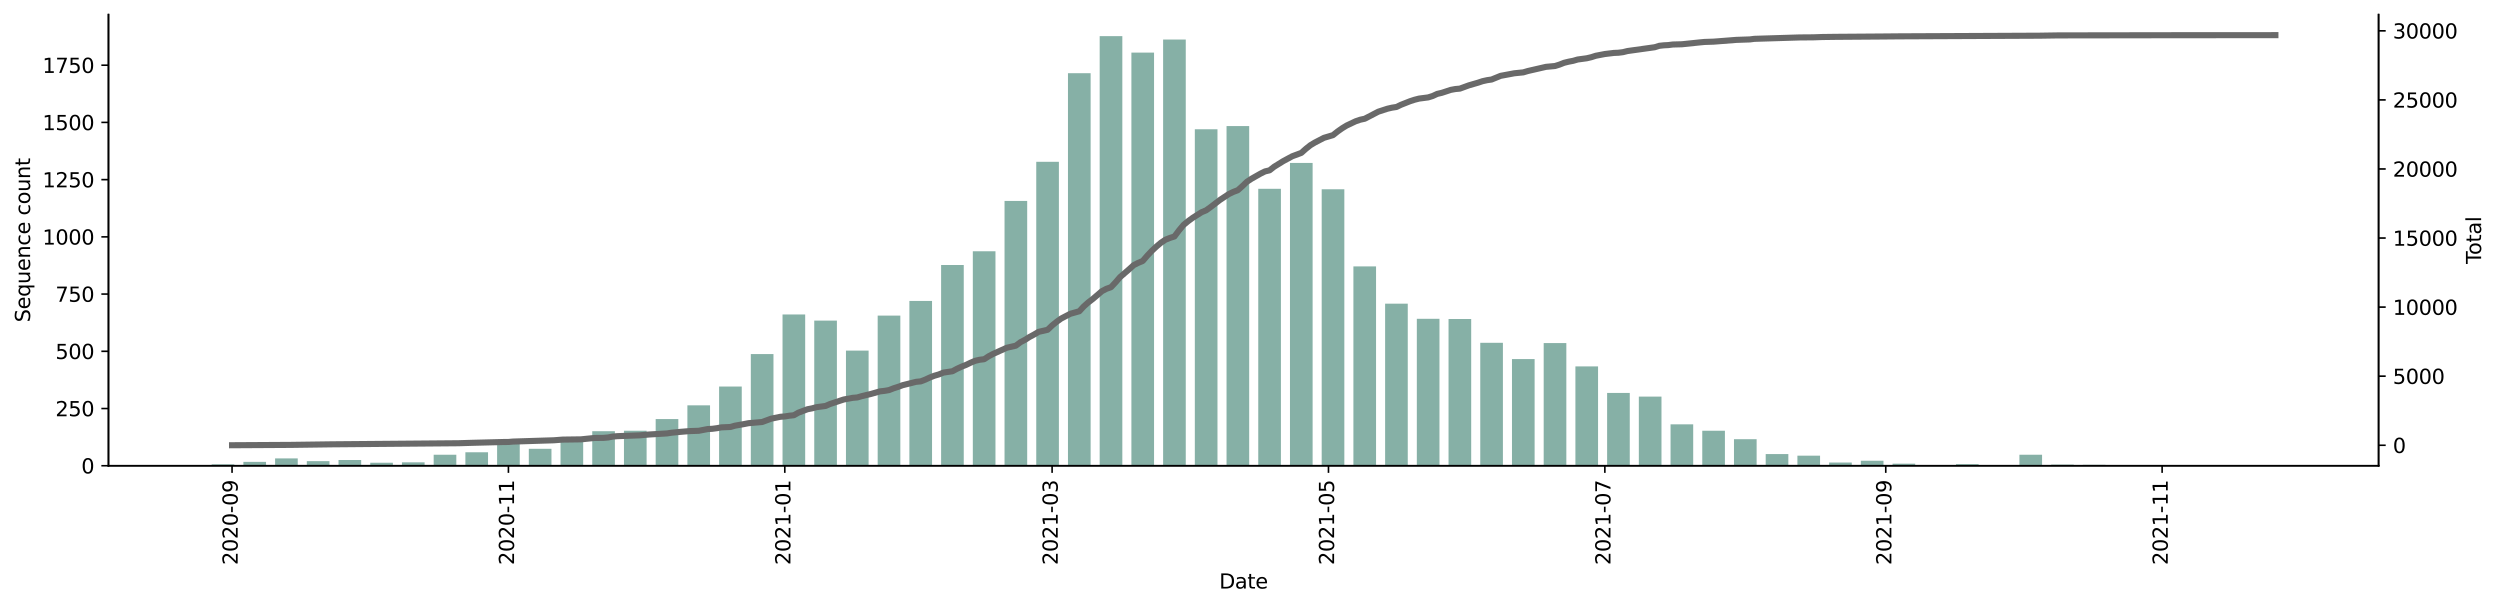 <?xml version="1.0" encoding="utf-8" standalone="no"?>
<!DOCTYPE svg PUBLIC "-//W3C//DTD SVG 1.1//EN"
  "http://www.w3.org/Graphics/SVG/1.1/DTD/svg11.dtd">
<svg xmlns:xlink="http://www.w3.org/1999/xlink" width="1229.019pt" height="298.621pt" viewBox="0 0 1229.019 298.621" xmlns="http://www.w3.org/2000/svg" version="1.1">
 <defs>
  <style type="text/css">*{stroke-linejoin: round; stroke-linecap: butt}</style>
 </defs>
 <g id="figure_1">
  <g id="patch_1">
   <path d="M 0 298.621 
L 1229.019 298.621 
L 1229.019 0 
L 0 0 
z
" style="fill: #ffffff"/>
  </g>
  <g id="axes_1">
   <g id="patch_2">
    <path d="M 53.328 228.96 
L 1169.328 228.96 
L 1169.328 7.2 
L 53.328 7.2 
z
" style="fill: #ffffff"/>
   </g>
   <g id="patch_3">
    <path d="M 104.055 228.96 
L 115.192 228.96 
L 115.192 228.285 
L 104.055 228.285 
z
" clip-path="url(#p2ff651ecfe)" style="fill: #86b0a6"/>
   </g>
   <g id="patch_4">
    <path d="M 119.647 228.96 
L 130.783 228.96 
L 130.783 227.047 
L 119.647 227.047 
z
" clip-path="url(#p2ff651ecfe)" style="fill: #86b0a6"/>
   </g>
   <g id="patch_5">
    <path d="M 135.238 228.96 
L 146.375 228.96 
L 146.375 225.359 
L 135.238 225.359 
z
" clip-path="url(#p2ff651ecfe)" style="fill: #86b0a6"/>
   </g>
   <g id="patch_6">
    <path d="M 150.829 228.96 
L 161.966 228.96 
L 161.966 226.71 
L 150.829 226.71 
z
" clip-path="url(#p2ff651ecfe)" style="fill: #86b0a6"/>
   </g>
   <g id="patch_7">
    <path d="M 166.42 228.96 
L 177.557 228.96 
L 177.557 226.147 
L 166.42 226.147 
z
" clip-path="url(#p2ff651ecfe)" style="fill: #86b0a6"/>
   </g>
   <g id="patch_8">
    <path d="M 182.012 228.96 
L 193.148 228.96 
L 193.148 227.497 
L 182.012 227.497 
z
" clip-path="url(#p2ff651ecfe)" style="fill: #86b0a6"/>
   </g>
   <g id="patch_9">
    <path d="M 197.603 228.96 
L 208.74 228.96 
L 208.74 227.272 
L 197.603 227.272 
z
" clip-path="url(#p2ff651ecfe)" style="fill: #86b0a6"/>
   </g>
   <g id="patch_10">
    <path d="M 213.194 228.96 
L 224.331 228.96 
L 224.331 223.559 
L 213.194 223.559 
z
" clip-path="url(#p2ff651ecfe)" style="fill: #86b0a6"/>
   </g>
   <g id="patch_11">
    <path d="M 228.785 228.96 
L 239.922 228.96 
L 239.922 222.321 
L 228.785 222.321 
z
" clip-path="url(#p2ff651ecfe)" style="fill: #86b0a6"/>
   </g>
   <g id="patch_12">
    <path d="M 244.377 228.96 
L 255.513 228.96 
L 255.513 217.708 
L 244.377 217.708 
z
" clip-path="url(#p2ff651ecfe)" style="fill: #86b0a6"/>
   </g>
   <g id="patch_13">
    <path d="M 259.968 228.96 
L 271.105 228.96 
L 271.105 220.634 
L 259.968 220.634 
z
" clip-path="url(#p2ff651ecfe)" style="fill: #86b0a6"/>
   </g>
   <g id="patch_14">
    <path d="M 275.559 228.96 
L 286.696 228.96 
L 286.696 215.12 
L 275.559 215.12 
z
" clip-path="url(#p2ff651ecfe)" style="fill: #86b0a6"/>
   </g>
   <g id="patch_15">
    <path d="M 291.15 228.96 
L 302.287 228.96 
L 302.287 211.969 
L 291.15 211.969 
z
" clip-path="url(#p2ff651ecfe)" style="fill: #86b0a6"/>
   </g>
   <g id="patch_16">
    <path d="M 306.742 228.96 
L 317.878 228.96 
L 317.878 211.744 
L 306.742 211.744 
z
" clip-path="url(#p2ff651ecfe)" style="fill: #86b0a6"/>
   </g>
   <g id="patch_17">
    <path d="M 322.333 228.96 
L 333.47 228.96 
L 333.47 206.006 
L 322.333 206.006 
z
" clip-path="url(#p2ff651ecfe)" style="fill: #86b0a6"/>
   </g>
   <g id="patch_18">
    <path d="M 337.924 228.96 
L 349.061 228.96 
L 349.061 199.255 
L 337.924 199.255 
z
" clip-path="url(#p2ff651ecfe)" style="fill: #86b0a6"/>
   </g>
   <g id="patch_19">
    <path d="M 353.516 228.96 
L 364.652 228.96 
L 364.652 190.028 
L 353.516 190.028 
z
" clip-path="url(#p2ff651ecfe)" style="fill: #86b0a6"/>
   </g>
   <g id="patch_20">
    <path d="M 369.107 228.96 
L 380.243 228.96 
L 380.243 174.05 
L 369.107 174.05 
z
" clip-path="url(#p2ff651ecfe)" style="fill: #86b0a6"/>
   </g>
   <g id="patch_21">
    <path d="M 384.698 228.96 
L 395.835 228.96 
L 395.835 154.584 
L 384.698 154.584 
z
" clip-path="url(#p2ff651ecfe)" style="fill: #86b0a6"/>
   </g>
   <g id="patch_22">
    <path d="M 400.289 228.96 
L 411.426 228.96 
L 411.426 157.622 
L 400.289 157.622 
z
" clip-path="url(#p2ff651ecfe)" style="fill: #86b0a6"/>
   </g>
   <g id="patch_23">
    <path d="M 415.881 228.96 
L 427.017 228.96 
L 427.017 172.362 
L 415.881 172.362 
z
" clip-path="url(#p2ff651ecfe)" style="fill: #86b0a6"/>
   </g>
   <g id="patch_24">
    <path d="M 431.472 228.96 
L 442.608 228.96 
L 442.608 155.147 
L 431.472 155.147 
z
" clip-path="url(#p2ff651ecfe)" style="fill: #86b0a6"/>
   </g>
   <g id="patch_25">
    <path d="M 447.063 228.96 
L 458.2 228.96 
L 458.2 147.946 
L 447.063 147.946 
z
" clip-path="url(#p2ff651ecfe)" style="fill: #86b0a6"/>
   </g>
   <g id="patch_26">
    <path d="M 462.654 228.96 
L 473.791 228.96 
L 473.791 130.28 
L 462.654 130.28 
z
" clip-path="url(#p2ff651ecfe)" style="fill: #86b0a6"/>
   </g>
   <g id="patch_27">
    <path d="M 478.246 228.96 
L 489.382 228.96 
L 489.382 123.529 
L 478.246 123.529 
z
" clip-path="url(#p2ff651ecfe)" style="fill: #86b0a6"/>
   </g>
   <g id="patch_28">
    <path d="M 493.837 228.96 
L 504.973 228.96 
L 504.973 98.774 
L 493.837 98.774 
z
" clip-path="url(#p2ff651ecfe)" style="fill: #86b0a6"/>
   </g>
   <g id="patch_29">
    <path d="M 509.428 228.96 
L 520.565 228.96 
L 520.565 79.533 
L 509.428 79.533 
z
" clip-path="url(#p2ff651ecfe)" style="fill: #86b0a6"/>
   </g>
   <g id="patch_30">
    <path d="M 525.019 228.96 
L 536.156 228.96 
L 536.156 35.988 
L 525.019 35.988 
z
" clip-path="url(#p2ff651ecfe)" style="fill: #86b0a6"/>
   </g>
   <g id="patch_31">
    <path d="M 540.611 228.96 
L 551.747 228.96 
L 551.747 17.76 
L 540.611 17.76 
z
" clip-path="url(#p2ff651ecfe)" style="fill: #86b0a6"/>
   </g>
   <g id="patch_32">
    <path d="M 556.202 228.96 
L 567.339 228.96 
L 567.339 25.861 
L 556.202 25.861 
z
" clip-path="url(#p2ff651ecfe)" style="fill: #86b0a6"/>
   </g>
   <g id="patch_33">
    <path d="M 571.793 228.96 
L 582.93 228.96 
L 582.93 19.448 
L 571.793 19.448 
z
" clip-path="url(#p2ff651ecfe)" style="fill: #86b0a6"/>
   </g>
   <g id="patch_34">
    <path d="M 587.384 228.96 
L 598.521 228.96 
L 598.521 63.556 
L 587.384 63.556 
z
" clip-path="url(#p2ff651ecfe)" style="fill: #86b0a6"/>
   </g>
   <g id="patch_35">
    <path d="M 602.976 228.96 
L 614.112 228.96 
L 614.112 61.98 
L 602.976 61.98 
z
" clip-path="url(#p2ff651ecfe)" style="fill: #86b0a6"/>
   </g>
   <g id="patch_36">
    <path d="M 618.567 228.96 
L 629.704 228.96 
L 629.704 92.811 
L 618.567 92.811 
z
" clip-path="url(#p2ff651ecfe)" style="fill: #86b0a6"/>
   </g>
   <g id="patch_37">
    <path d="M 634.158 228.96 
L 645.295 228.96 
L 645.295 80.096 
L 634.158 80.096 
z
" clip-path="url(#p2ff651ecfe)" style="fill: #86b0a6"/>
   </g>
   <g id="patch_38">
    <path d="M 649.749 228.96 
L 660.886 228.96 
L 660.886 93.036 
L 649.749 93.036 
z
" clip-path="url(#p2ff651ecfe)" style="fill: #86b0a6"/>
   </g>
   <g id="patch_39">
    <path d="M 665.341 228.96 
L 676.477 228.96 
L 676.477 130.955 
L 665.341 130.955 
z
" clip-path="url(#p2ff651ecfe)" style="fill: #86b0a6"/>
   </g>
   <g id="patch_40">
    <path d="M 680.932 228.96 
L 692.069 228.96 
L 692.069 149.296 
L 680.932 149.296 
z
" clip-path="url(#p2ff651ecfe)" style="fill: #86b0a6"/>
   </g>
   <g id="patch_41">
    <path d="M 696.523 228.96 
L 707.66 228.96 
L 707.66 156.722 
L 696.523 156.722 
z
" clip-path="url(#p2ff651ecfe)" style="fill: #86b0a6"/>
   </g>
   <g id="patch_42">
    <path d="M 712.114 228.96 
L 723.251 228.96 
L 723.251 156.835 
L 712.114 156.835 
z
" clip-path="url(#p2ff651ecfe)" style="fill: #86b0a6"/>
   </g>
   <g id="patch_43">
    <path d="M 727.706 228.96 
L 738.842 228.96 
L 738.842 168.537 
L 727.706 168.537 
z
" clip-path="url(#p2ff651ecfe)" style="fill: #86b0a6"/>
   </g>
   <g id="patch_44">
    <path d="M 743.297 228.96 
L 754.434 228.96 
L 754.434 176.526 
L 743.297 176.526 
z
" clip-path="url(#p2ff651ecfe)" style="fill: #86b0a6"/>
   </g>
   <g id="patch_45">
    <path d="M 758.888 228.96 
L 770.025 228.96 
L 770.025 168.649 
L 758.888 168.649 
z
" clip-path="url(#p2ff651ecfe)" style="fill: #86b0a6"/>
   </g>
   <g id="patch_46">
    <path d="M 774.48 228.96 
L 785.616 228.96 
L 785.616 180.126 
L 774.48 180.126 
z
" clip-path="url(#p2ff651ecfe)" style="fill: #86b0a6"/>
   </g>
   <g id="patch_47">
    <path d="M 790.071 228.96 
L 801.207 228.96 
L 801.207 193.179 
L 790.071 193.179 
z
" clip-path="url(#p2ff651ecfe)" style="fill: #86b0a6"/>
   </g>
   <g id="patch_48">
    <path d="M 805.662 228.96 
L 816.799 228.96 
L 816.799 194.979 
L 805.662 194.979 
z
" clip-path="url(#p2ff651ecfe)" style="fill: #86b0a6"/>
   </g>
   <g id="patch_49">
    <path d="M 821.253 228.96 
L 832.39 228.96 
L 832.39 208.594 
L 821.253 208.594 
z
" clip-path="url(#p2ff651ecfe)" style="fill: #86b0a6"/>
   </g>
   <g id="patch_50">
    <path d="M 836.845 228.96 
L 847.981 228.96 
L 847.981 211.744 
L 836.845 211.744 
z
" clip-path="url(#p2ff651ecfe)" style="fill: #86b0a6"/>
   </g>
   <g id="patch_51">
    <path d="M 852.436 228.96 
L 863.572 228.96 
L 863.572 215.908 
L 852.436 215.908 
z
" clip-path="url(#p2ff651ecfe)" style="fill: #86b0a6"/>
   </g>
   <g id="patch_52">
    <path d="M 868.027 228.96 
L 879.164 228.96 
L 879.164 223.221 
L 868.027 223.221 
z
" clip-path="url(#p2ff651ecfe)" style="fill: #86b0a6"/>
   </g>
   <g id="patch_53">
    <path d="M 883.618 228.96 
L 894.755 228.96 
L 894.755 224.009 
L 883.618 224.009 
z
" clip-path="url(#p2ff651ecfe)" style="fill: #86b0a6"/>
   </g>
   <g id="patch_54">
    <path d="M 899.21 228.96 
L 910.346 228.96 
L 910.346 227.385 
L 899.21 227.385 
z
" clip-path="url(#p2ff651ecfe)" style="fill: #86b0a6"/>
   </g>
   <g id="patch_55">
    <path d="M 914.801 228.96 
L 925.937 228.96 
L 925.937 226.485 
L 914.801 226.485 
z
" clip-path="url(#p2ff651ecfe)" style="fill: #86b0a6"/>
   </g>
   <g id="patch_56">
    <path d="M 930.392 228.96 
L 941.529 228.96 
L 941.529 227.947 
L 930.392 227.947 
z
" clip-path="url(#p2ff651ecfe)" style="fill: #86b0a6"/>
   </g>
   <g id="patch_57">
    <path d="M 945.983 228.96 
L 957.12 228.96 
L 957.12 228.735 
L 945.983 228.735 
z
" clip-path="url(#p2ff651ecfe)" style="fill: #86b0a6"/>
   </g>
   <g id="patch_58">
    <path d="M 961.575 228.96 
L 972.711 228.96 
L 972.711 228.172 
L 961.575 228.172 
z
" clip-path="url(#p2ff651ecfe)" style="fill: #86b0a6"/>
   </g>
   <g id="patch_59">
    <path d="M 977.166 228.96 
L 988.302 228.96 
L 988.302 228.735 
L 977.166 228.735 
z
" clip-path="url(#p2ff651ecfe)" style="fill: #86b0a6"/>
   </g>
   <g id="patch_60">
    <path d="M 992.757 228.96 
L 1003.894 228.96 
L 1003.894 223.559 
L 992.757 223.559 
z
" clip-path="url(#p2ff651ecfe)" style="fill: #86b0a6"/>
   </g>
   <g id="patch_61">
    <path d="M 1008.348 228.96 
L 1019.485 228.96 
L 1019.485 228.397 
L 1008.348 228.397 
z
" clip-path="url(#p2ff651ecfe)" style="fill: #86b0a6"/>
   </g>
   <g id="patch_62">
    <path d="M 1023.94 228.96 
L 1035.076 228.96 
L 1035.076 228.51 
L 1023.94 228.51 
z
" clip-path="url(#p2ff651ecfe)" style="fill: #86b0a6"/>
   </g>
   <g id="patch_63">
    <path d="M 1039.531 228.96 
L 1050.668 228.96 
L 1050.668 228.622 
L 1039.531 228.622 
z
" clip-path="url(#p2ff651ecfe)" style="fill: #86b0a6"/>
   </g>
   <g id="patch_64">
    <path d="M 1055.122 228.96 
L 1066.259 228.96 
L 1066.259 228.735 
L 1055.122 228.735 
z
" clip-path="url(#p2ff651ecfe)" style="fill: #86b0a6"/>
   </g>
   <g id="patch_65">
    <path d="M 1070.713 228.96 
L 1081.85 228.96 
L 1081.85 228.735 
L 1070.713 228.735 
z
" clip-path="url(#p2ff651ecfe)" style="fill: #86b0a6"/>
   </g>
   <g id="patch_66">
    <path d="M 1086.305 228.96 
L 1097.441 228.96 
L 1097.441 228.847 
L 1086.305 228.847 
z
" clip-path="url(#p2ff651ecfe)" style="fill: #86b0a6"/>
   </g>
   <g id="patch_67">
    <path d="M 1101.896 228.96 
L 1113.033 228.96 
L 1113.033 228.847 
L 1101.896 228.847 
z
" clip-path="url(#p2ff651ecfe)" style="fill: #86b0a6"/>
   </g>
   <g id="matplotlib.axis_1">
    <g id="xtick_1">
     <g id="line2d_1">
      <defs>
       <path id="mca7adbbc4e" d="M 0 0 
L 0 3.5 
" style="stroke: #000000; stroke-width: 0.8"/>
      </defs>
      <g>
       <use xlink:href="#mca7adbbc4e" x="114.078" y="228.96" style="stroke: #000000; stroke-width: 0.8"/>
      </g>
     </g>
     <g id="text_1">
      <!-- 2020-09 -->
      <g transform="translate(116.838 277.743)rotate(-90)scale(0.1 -0.1)">
       <defs>
        <path id="DejaVuSans-32" d="M 1228 531 
L 3431 531 
L 3431 0 
L 469 0 
L 469 531 
Q 828 903 1448 1529 
Q 2069 2156 2228 2338 
Q 2531 2678 2651 2914 
Q 2772 3150 2772 3378 
Q 2772 3750 2511 3984 
Q 2250 4219 1831 4219 
Q 1534 4219 1204 4116 
Q 875 4013 500 3803 
L 500 4441 
Q 881 4594 1212 4672 
Q 1544 4750 1819 4750 
Q 2544 4750 2975 4387 
Q 3406 4025 3406 3419 
Q 3406 3131 3298 2873 
Q 3191 2616 2906 2266 
Q 2828 2175 2409 1742 
Q 1991 1309 1228 531 
z
" transform="scale(0.016)"/>
        <path id="DejaVuSans-30" d="M 2034 4250 
Q 1547 4250 1301 3770 
Q 1056 3291 1056 2328 
Q 1056 1369 1301 889 
Q 1547 409 2034 409 
Q 2525 409 2770 889 
Q 3016 1369 3016 2328 
Q 3016 3291 2770 3770 
Q 2525 4250 2034 4250 
z
M 2034 4750 
Q 2819 4750 3233 4129 
Q 3647 3509 3647 2328 
Q 3647 1150 3233 529 
Q 2819 -91 2034 -91 
Q 1250 -91 836 529 
Q 422 1150 422 2328 
Q 422 3509 836 4129 
Q 1250 4750 2034 4750 
z
" transform="scale(0.016)"/>
        <path id="DejaVuSans-2d" d="M 313 2009 
L 1997 2009 
L 1997 1497 
L 313 1497 
L 313 2009 
z
" transform="scale(0.016)"/>
        <path id="DejaVuSans-39" d="M 703 97 
L 703 672 
Q 941 559 1184 500 
Q 1428 441 1663 441 
Q 2288 441 2617 861 
Q 2947 1281 2994 2138 
Q 2813 1869 2534 1725 
Q 2256 1581 1919 1581 
Q 1219 1581 811 2004 
Q 403 2428 403 3163 
Q 403 3881 828 4315 
Q 1253 4750 1959 4750 
Q 2769 4750 3195 4129 
Q 3622 3509 3622 2328 
Q 3622 1225 3098 567 
Q 2575 -91 1691 -91 
Q 1453 -91 1209 -44 
Q 966 3 703 97 
z
M 1959 2075 
Q 2384 2075 2632 2365 
Q 2881 2656 2881 3163 
Q 2881 3666 2632 3958 
Q 2384 4250 1959 4250 
Q 1534 4250 1286 3958 
Q 1038 3666 1038 3163 
Q 1038 2656 1286 2365 
Q 1534 2075 1959 2075 
z
" transform="scale(0.016)"/>
       </defs>
       <use xlink:href="#DejaVuSans-32"/>
       <use xlink:href="#DejaVuSans-30" x="63.623"/>
       <use xlink:href="#DejaVuSans-32" x="127.246"/>
       <use xlink:href="#DejaVuSans-30" x="190.869"/>
       <use xlink:href="#DejaVuSans-2d" x="254.492"/>
       <use xlink:href="#DejaVuSans-30" x="290.576"/>
       <use xlink:href="#DejaVuSans-39" x="354.199"/>
      </g>
     </g>
    </g>
    <g id="xtick_2">
     <g id="line2d_2">
      <g>
       <use xlink:href="#mca7adbbc4e" x="249.945" y="228.96" style="stroke: #000000; stroke-width: 0.8"/>
      </g>
     </g>
     <g id="text_2">
      <!-- 2020-11 -->
      <g transform="translate(252.704 277.743)rotate(-90)scale(0.1 -0.1)">
       <defs>
        <path id="DejaVuSans-31" d="M 794 531 
L 1825 531 
L 1825 4091 
L 703 3866 
L 703 4441 
L 1819 4666 
L 2450 4666 
L 2450 531 
L 3481 531 
L 3481 0 
L 794 0 
L 794 531 
z
" transform="scale(0.016)"/>
       </defs>
       <use xlink:href="#DejaVuSans-32"/>
       <use xlink:href="#DejaVuSans-30" x="63.623"/>
       <use xlink:href="#DejaVuSans-32" x="127.246"/>
       <use xlink:href="#DejaVuSans-30" x="190.869"/>
       <use xlink:href="#DejaVuSans-2d" x="254.492"/>
       <use xlink:href="#DejaVuSans-31" x="290.576"/>
       <use xlink:href="#DejaVuSans-31" x="354.199"/>
      </g>
     </g>
    </g>
    <g id="xtick_3">
     <g id="line2d_3">
      <g>
       <use xlink:href="#mca7adbbc4e" x="385.812" y="228.96" style="stroke: #000000; stroke-width: 0.8"/>
      </g>
     </g>
     <g id="text_3">
      <!-- 2021-01 -->
      <g transform="translate(388.571 277.743)rotate(-90)scale(0.1 -0.1)">
       <use xlink:href="#DejaVuSans-32"/>
       <use xlink:href="#DejaVuSans-30" x="63.623"/>
       <use xlink:href="#DejaVuSans-32" x="127.246"/>
       <use xlink:href="#DejaVuSans-31" x="190.869"/>
       <use xlink:href="#DejaVuSans-2d" x="254.492"/>
       <use xlink:href="#DejaVuSans-30" x="290.576"/>
       <use xlink:href="#DejaVuSans-31" x="354.199"/>
      </g>
     </g>
    </g>
    <g id="xtick_4">
     <g id="line2d_4">
      <g>
       <use xlink:href="#mca7adbbc4e" x="517.224" y="228.96" style="stroke: #000000; stroke-width: 0.8"/>
      </g>
     </g>
     <g id="text_4">
      <!-- 2021-03 -->
      <g transform="translate(519.983 277.743)rotate(-90)scale(0.1 -0.1)">
       <defs>
        <path id="DejaVuSans-33" d="M 2597 2516 
Q 3050 2419 3304 2112 
Q 3559 1806 3559 1356 
Q 3559 666 3084 287 
Q 2609 -91 1734 -91 
Q 1441 -91 1130 -33 
Q 819 25 488 141 
L 488 750 
Q 750 597 1062 519 
Q 1375 441 1716 441 
Q 2309 441 2620 675 
Q 2931 909 2931 1356 
Q 2931 1769 2642 2001 
Q 2353 2234 1838 2234 
L 1294 2234 
L 1294 2753 
L 1863 2753 
Q 2328 2753 2575 2939 
Q 2822 3125 2822 3475 
Q 2822 3834 2567 4026 
Q 2313 4219 1838 4219 
Q 1578 4219 1281 4162 
Q 984 4106 628 3988 
L 628 4550 
Q 988 4650 1302 4700 
Q 1616 4750 1894 4750 
Q 2613 4750 3031 4423 
Q 3450 4097 3450 3541 
Q 3450 3153 3228 2886 
Q 3006 2619 2597 2516 
z
" transform="scale(0.016)"/>
       </defs>
       <use xlink:href="#DejaVuSans-32"/>
       <use xlink:href="#DejaVuSans-30" x="63.623"/>
       <use xlink:href="#DejaVuSans-32" x="127.246"/>
       <use xlink:href="#DejaVuSans-31" x="190.869"/>
       <use xlink:href="#DejaVuSans-2d" x="254.492"/>
       <use xlink:href="#DejaVuSans-30" x="290.576"/>
       <use xlink:href="#DejaVuSans-33" x="354.199"/>
      </g>
     </g>
    </g>
    <g id="xtick_5">
     <g id="line2d_5">
      <g>
       <use xlink:href="#mca7adbbc4e" x="653.09" y="228.96" style="stroke: #000000; stroke-width: 0.8"/>
      </g>
     </g>
     <g id="text_5">
      <!-- 2021-05 -->
      <g transform="translate(655.85 277.743)rotate(-90)scale(0.1 -0.1)">
       <defs>
        <path id="DejaVuSans-35" d="M 691 4666 
L 3169 4666 
L 3169 4134 
L 1269 4134 
L 1269 2991 
Q 1406 3038 1543 3061 
Q 1681 3084 1819 3084 
Q 2600 3084 3056 2656 
Q 3513 2228 3513 1497 
Q 3513 744 3044 326 
Q 2575 -91 1722 -91 
Q 1428 -91 1123 -41 
Q 819 9 494 109 
L 494 744 
Q 775 591 1075 516 
Q 1375 441 1709 441 
Q 2250 441 2565 725 
Q 2881 1009 2881 1497 
Q 2881 1984 2565 2268 
Q 2250 2553 1709 2553 
Q 1456 2553 1204 2497 
Q 953 2441 691 2322 
L 691 4666 
z
" transform="scale(0.016)"/>
       </defs>
       <use xlink:href="#DejaVuSans-32"/>
       <use xlink:href="#DejaVuSans-30" x="63.623"/>
       <use xlink:href="#DejaVuSans-32" x="127.246"/>
       <use xlink:href="#DejaVuSans-31" x="190.869"/>
       <use xlink:href="#DejaVuSans-2d" x="254.492"/>
       <use xlink:href="#DejaVuSans-30" x="290.576"/>
       <use xlink:href="#DejaVuSans-35" x="354.199"/>
      </g>
     </g>
    </g>
    <g id="xtick_6">
     <g id="line2d_6">
      <g>
       <use xlink:href="#mca7adbbc4e" x="788.957" y="228.96" style="stroke: #000000; stroke-width: 0.8"/>
      </g>
     </g>
     <g id="text_6">
      <!-- 2021-07 -->
      <g transform="translate(791.716 277.743)rotate(-90)scale(0.1 -0.1)">
       <defs>
        <path id="DejaVuSans-37" d="M 525 4666 
L 3525 4666 
L 3525 4397 
L 1831 0 
L 1172 0 
L 2766 4134 
L 525 4134 
L 525 4666 
z
" transform="scale(0.016)"/>
       </defs>
       <use xlink:href="#DejaVuSans-32"/>
       <use xlink:href="#DejaVuSans-30" x="63.623"/>
       <use xlink:href="#DejaVuSans-32" x="127.246"/>
       <use xlink:href="#DejaVuSans-31" x="190.869"/>
       <use xlink:href="#DejaVuSans-2d" x="254.492"/>
       <use xlink:href="#DejaVuSans-30" x="290.576"/>
       <use xlink:href="#DejaVuSans-37" x="354.199"/>
      </g>
     </g>
    </g>
    <g id="xtick_7">
     <g id="line2d_7">
      <g>
       <use xlink:href="#mca7adbbc4e" x="927.051" y="228.96" style="stroke: #000000; stroke-width: 0.8"/>
      </g>
     </g>
     <g id="text_7">
      <!-- 2021-09 -->
      <g transform="translate(929.81 277.743)rotate(-90)scale(0.1 -0.1)">
       <use xlink:href="#DejaVuSans-32"/>
       <use xlink:href="#DejaVuSans-30" x="63.623"/>
       <use xlink:href="#DejaVuSans-32" x="127.246"/>
       <use xlink:href="#DejaVuSans-31" x="190.869"/>
       <use xlink:href="#DejaVuSans-2d" x="254.492"/>
       <use xlink:href="#DejaVuSans-30" x="290.576"/>
       <use xlink:href="#DejaVuSans-39" x="354.199"/>
      </g>
     </g>
    </g>
    <g id="xtick_8">
     <g id="line2d_8">
      <g>
       <use xlink:href="#mca7adbbc4e" x="1062.918" y="228.96" style="stroke: #000000; stroke-width: 0.8"/>
      </g>
     </g>
     <g id="text_8">
      <!-- 2021-11 -->
      <g transform="translate(1065.677 277.743)rotate(-90)scale(0.1 -0.1)">
       <use xlink:href="#DejaVuSans-32"/>
       <use xlink:href="#DejaVuSans-30" x="63.623"/>
       <use xlink:href="#DejaVuSans-32" x="127.246"/>
       <use xlink:href="#DejaVuSans-31" x="190.869"/>
       <use xlink:href="#DejaVuSans-2d" x="254.492"/>
       <use xlink:href="#DejaVuSans-31" x="290.576"/>
       <use xlink:href="#DejaVuSans-31" x="354.199"/>
      </g>
     </g>
    </g>
    <g id="text_9">
     <!-- Date -->
     <g transform="translate(599.377 289.341)scale(0.1 -0.1)">
      <defs>
       <path id="DejaVuSans-44" d="M 1259 4147 
L 1259 519 
L 2022 519 
Q 2988 519 3436 956 
Q 3884 1394 3884 2338 
Q 3884 3275 3436 3711 
Q 2988 4147 2022 4147 
L 1259 4147 
z
M 628 4666 
L 1925 4666 
Q 3281 4666 3915 4102 
Q 4550 3538 4550 2338 
Q 4550 1131 3912 565 
Q 3275 0 1925 0 
L 628 0 
L 628 4666 
z
" transform="scale(0.016)"/>
       <path id="DejaVuSans-61" d="M 2194 1759 
Q 1497 1759 1228 1600 
Q 959 1441 959 1056 
Q 959 750 1161 570 
Q 1363 391 1709 391 
Q 2188 391 2477 730 
Q 2766 1069 2766 1631 
L 2766 1759 
L 2194 1759 
z
M 3341 1997 
L 3341 0 
L 2766 0 
L 2766 531 
Q 2569 213 2275 61 
Q 1981 -91 1556 -91 
Q 1019 -91 701 211 
Q 384 513 384 1019 
Q 384 1609 779 1909 
Q 1175 2209 1959 2209 
L 2766 2209 
L 2766 2266 
Q 2766 2663 2505 2880 
Q 2244 3097 1772 3097 
Q 1472 3097 1187 3025 
Q 903 2953 641 2809 
L 641 3341 
Q 956 3463 1253 3523 
Q 1550 3584 1831 3584 
Q 2591 3584 2966 3190 
Q 3341 2797 3341 1997 
z
" transform="scale(0.016)"/>
       <path id="DejaVuSans-74" d="M 1172 4494 
L 1172 3500 
L 2356 3500 
L 2356 3053 
L 1172 3053 
L 1172 1153 
Q 1172 725 1289 603 
Q 1406 481 1766 481 
L 2356 481 
L 2356 0 
L 1766 0 
Q 1100 0 847 248 
Q 594 497 594 1153 
L 594 3053 
L 172 3053 
L 172 3500 
L 594 3500 
L 594 4494 
L 1172 4494 
z
" transform="scale(0.016)"/>
       <path id="DejaVuSans-65" d="M 3597 1894 
L 3597 1613 
L 953 1613 
Q 991 1019 1311 708 
Q 1631 397 2203 397 
Q 2534 397 2845 478 
Q 3156 559 3463 722 
L 3463 178 
Q 3153 47 2828 -22 
Q 2503 -91 2169 -91 
Q 1331 -91 842 396 
Q 353 884 353 1716 
Q 353 2575 817 3079 
Q 1281 3584 2069 3584 
Q 2775 3584 3186 3129 
Q 3597 2675 3597 1894 
z
M 3022 2063 
Q 3016 2534 2758 2815 
Q 2500 3097 2075 3097 
Q 1594 3097 1305 2825 
Q 1016 2553 972 2059 
L 3022 2063 
z
" transform="scale(0.016)"/>
      </defs>
      <use xlink:href="#DejaVuSans-44"/>
      <use xlink:href="#DejaVuSans-61" x="77.002"/>
      <use xlink:href="#DejaVuSans-74" x="138.281"/>
      <use xlink:href="#DejaVuSans-65" x="177.49"/>
     </g>
    </g>
   </g>
   <g id="matplotlib.axis_2">
    <g id="ytick_1">
     <g id="line2d_9">
      <defs>
       <path id="m26c7472d16" d="M 0 0 
L -3.5 0 
" style="stroke: #000000; stroke-width: 0.8"/>
      </defs>
      <g>
       <use xlink:href="#m26c7472d16" x="53.328" y="228.96" style="stroke: #000000; stroke-width: 0.8"/>
      </g>
     </g>
     <g id="text_10">
      <!-- 0 -->
      <g transform="translate(39.966 232.759)scale(0.1 -0.1)">
       <use xlink:href="#DejaVuSans-30"/>
      </g>
     </g>
    </g>
    <g id="ytick_2">
     <g id="line2d_10">
      <g>
       <use xlink:href="#m26c7472d16" x="53.328" y="200.83" style="stroke: #000000; stroke-width: 0.8"/>
      </g>
     </g>
     <g id="text_11">
      <!-- 250 -->
      <g transform="translate(27.241 204.629)scale(0.1 -0.1)">
       <use xlink:href="#DejaVuSans-32"/>
       <use xlink:href="#DejaVuSans-35" x="63.623"/>
       <use xlink:href="#DejaVuSans-30" x="127.246"/>
      </g>
     </g>
    </g>
    <g id="ytick_3">
     <g id="line2d_11">
      <g>
       <use xlink:href="#m26c7472d16" x="53.328" y="172.7" style="stroke: #000000; stroke-width: 0.8"/>
      </g>
     </g>
     <g id="text_12">
      <!-- 500 -->
      <g transform="translate(27.241 176.499)scale(0.1 -0.1)">
       <use xlink:href="#DejaVuSans-35"/>
       <use xlink:href="#DejaVuSans-30" x="63.623"/>
       <use xlink:href="#DejaVuSans-30" x="127.246"/>
      </g>
     </g>
    </g>
    <g id="ytick_4">
     <g id="line2d_12">
      <g>
       <use xlink:href="#m26c7472d16" x="53.328" y="144.57" style="stroke: #000000; stroke-width: 0.8"/>
      </g>
     </g>
     <g id="text_13">
      <!-- 750 -->
      <g transform="translate(27.241 148.369)scale(0.1 -0.1)">
       <use xlink:href="#DejaVuSans-37"/>
       <use xlink:href="#DejaVuSans-35" x="63.623"/>
       <use xlink:href="#DejaVuSans-30" x="127.246"/>
      </g>
     </g>
    </g>
    <g id="ytick_5">
     <g id="line2d_13">
      <g>
       <use xlink:href="#m26c7472d16" x="53.328" y="116.44" style="stroke: #000000; stroke-width: 0.8"/>
      </g>
     </g>
     <g id="text_14">
      <!-- 1000 -->
      <g transform="translate(20.878 120.239)scale(0.1 -0.1)">
       <use xlink:href="#DejaVuSans-31"/>
       <use xlink:href="#DejaVuSans-30" x="63.623"/>
       <use xlink:href="#DejaVuSans-30" x="127.246"/>
       <use xlink:href="#DejaVuSans-30" x="190.869"/>
      </g>
     </g>
    </g>
    <g id="ytick_6">
     <g id="line2d_14">
      <g>
       <use xlink:href="#m26c7472d16" x="53.328" y="88.31" style="stroke: #000000; stroke-width: 0.8"/>
      </g>
     </g>
     <g id="text_15">
      <!-- 1250 -->
      <g transform="translate(20.878 92.109)scale(0.1 -0.1)">
       <use xlink:href="#DejaVuSans-31"/>
       <use xlink:href="#DejaVuSans-32" x="63.623"/>
       <use xlink:href="#DejaVuSans-35" x="127.246"/>
       <use xlink:href="#DejaVuSans-30" x="190.869"/>
      </g>
     </g>
    </g>
    <g id="ytick_7">
     <g id="line2d_15">
      <g>
       <use xlink:href="#m26c7472d16" x="53.328" y="60.18" style="stroke: #000000; stroke-width: 0.8"/>
      </g>
     </g>
     <g id="text_16">
      <!-- 1500 -->
      <g transform="translate(20.878 63.979)scale(0.1 -0.1)">
       <use xlink:href="#DejaVuSans-31"/>
       <use xlink:href="#DejaVuSans-35" x="63.623"/>
       <use xlink:href="#DejaVuSans-30" x="127.246"/>
       <use xlink:href="#DejaVuSans-30" x="190.869"/>
      </g>
     </g>
    </g>
    <g id="ytick_8">
     <g id="line2d_16">
      <g>
       <use xlink:href="#m26c7472d16" x="53.328" y="32.05" style="stroke: #000000; stroke-width: 0.8"/>
      </g>
     </g>
     <g id="text_17">
      <!-- 1750 -->
      <g transform="translate(20.878 35.849)scale(0.1 -0.1)">
       <use xlink:href="#DejaVuSans-31"/>
       <use xlink:href="#DejaVuSans-37" x="63.623"/>
       <use xlink:href="#DejaVuSans-35" x="127.246"/>
       <use xlink:href="#DejaVuSans-30" x="190.869"/>
      </g>
     </g>
    </g>
    <g id="text_18">
     <!-- Sequence count -->
     <g transform="translate(14.798 158.44)rotate(-90)scale(0.1 -0.1)">
      <defs>
       <path id="DejaVuSans-53" d="M 3425 4513 
L 3425 3897 
Q 3066 4069 2747 4153 
Q 2428 4238 2131 4238 
Q 1616 4238 1336 4038 
Q 1056 3838 1056 3469 
Q 1056 3159 1242 3001 
Q 1428 2844 1947 2747 
L 2328 2669 
Q 3034 2534 3370 2195 
Q 3706 1856 3706 1288 
Q 3706 609 3251 259 
Q 2797 -91 1919 -91 
Q 1588 -91 1214 -16 
Q 841 59 441 206 
L 441 856 
Q 825 641 1194 531 
Q 1563 422 1919 422 
Q 2459 422 2753 634 
Q 3047 847 3047 1241 
Q 3047 1584 2836 1778 
Q 2625 1972 2144 2069 
L 1759 2144 
Q 1053 2284 737 2584 
Q 422 2884 422 3419 
Q 422 4038 858 4394 
Q 1294 4750 2059 4750 
Q 2388 4750 2728 4690 
Q 3069 4631 3425 4513 
z
" transform="scale(0.016)"/>
       <path id="DejaVuSans-71" d="M 947 1747 
Q 947 1113 1208 752 
Q 1469 391 1925 391 
Q 2381 391 2643 752 
Q 2906 1113 2906 1747 
Q 2906 2381 2643 2742 
Q 2381 3103 1925 3103 
Q 1469 3103 1208 2742 
Q 947 2381 947 1747 
z
M 2906 525 
Q 2725 213 2448 61 
Q 2172 -91 1784 -91 
Q 1150 -91 751 415 
Q 353 922 353 1747 
Q 353 2572 751 3078 
Q 1150 3584 1784 3584 
Q 2172 3584 2448 3432 
Q 2725 3281 2906 2969 
L 2906 3500 
L 3481 3500 
L 3481 -1331 
L 2906 -1331 
L 2906 525 
z
" transform="scale(0.016)"/>
       <path id="DejaVuSans-75" d="M 544 1381 
L 544 3500 
L 1119 3500 
L 1119 1403 
Q 1119 906 1312 657 
Q 1506 409 1894 409 
Q 2359 409 2629 706 
Q 2900 1003 2900 1516 
L 2900 3500 
L 3475 3500 
L 3475 0 
L 2900 0 
L 2900 538 
Q 2691 219 2414 64 
Q 2138 -91 1772 -91 
Q 1169 -91 856 284 
Q 544 659 544 1381 
z
M 1991 3584 
L 1991 3584 
z
" transform="scale(0.016)"/>
       <path id="DejaVuSans-6e" d="M 3513 2113 
L 3513 0 
L 2938 0 
L 2938 2094 
Q 2938 2591 2744 2837 
Q 2550 3084 2163 3084 
Q 1697 3084 1428 2787 
Q 1159 2491 1159 1978 
L 1159 0 
L 581 0 
L 581 3500 
L 1159 3500 
L 1159 2956 
Q 1366 3272 1645 3428 
Q 1925 3584 2291 3584 
Q 2894 3584 3203 3211 
Q 3513 2838 3513 2113 
z
" transform="scale(0.016)"/>
       <path id="DejaVuSans-63" d="M 3122 3366 
L 3122 2828 
Q 2878 2963 2633 3030 
Q 2388 3097 2138 3097 
Q 1578 3097 1268 2742 
Q 959 2388 959 1747 
Q 959 1106 1268 751 
Q 1578 397 2138 397 
Q 2388 397 2633 464 
Q 2878 531 3122 666 
L 3122 134 
Q 2881 22 2623 -34 
Q 2366 -91 2075 -91 
Q 1284 -91 818 406 
Q 353 903 353 1747 
Q 353 2603 823 3093 
Q 1294 3584 2113 3584 
Q 2378 3584 2631 3529 
Q 2884 3475 3122 3366 
z
" transform="scale(0.016)"/>
       <path id="DejaVuSans-20" transform="scale(0.016)"/>
       <path id="DejaVuSans-6f" d="M 1959 3097 
Q 1497 3097 1228 2736 
Q 959 2375 959 1747 
Q 959 1119 1226 758 
Q 1494 397 1959 397 
Q 2419 397 2687 759 
Q 2956 1122 2956 1747 
Q 2956 2369 2687 2733 
Q 2419 3097 1959 3097 
z
M 1959 3584 
Q 2709 3584 3137 3096 
Q 3566 2609 3566 1747 
Q 3566 888 3137 398 
Q 2709 -91 1959 -91 
Q 1206 -91 779 398 
Q 353 888 353 1747 
Q 353 2609 779 3096 
Q 1206 3584 1959 3584 
z
" transform="scale(0.016)"/>
      </defs>
      <use xlink:href="#DejaVuSans-53"/>
      <use xlink:href="#DejaVuSans-65" x="63.477"/>
      <use xlink:href="#DejaVuSans-71" x="125"/>
      <use xlink:href="#DejaVuSans-75" x="188.477"/>
      <use xlink:href="#DejaVuSans-65" x="251.855"/>
      <use xlink:href="#DejaVuSans-6e" x="313.379"/>
      <use xlink:href="#DejaVuSans-63" x="376.758"/>
      <use xlink:href="#DejaVuSans-65" x="431.738"/>
      <use xlink:href="#DejaVuSans-20" x="493.262"/>
      <use xlink:href="#DejaVuSans-63" x="525.049"/>
      <use xlink:href="#DejaVuSans-6f" x="580.029"/>
      <use xlink:href="#DejaVuSans-75" x="641.211"/>
      <use xlink:href="#DejaVuSans-6e" x="704.59"/>
      <use xlink:href="#DejaVuSans-74" x="767.969"/>
     </g>
    </g>
   </g>
   <g id="patch_68">
    <path d="M 53.328 228.96 
L 53.328 7.2 
" style="fill: none; stroke: #000000; stroke-width: 0.8; stroke-linejoin: miter; stroke-linecap: square"/>
   </g>
   <g id="patch_69">
    <path d="M 1169.328 228.96 
L 1169.328 7.2 
" style="fill: none; stroke: #000000; stroke-width: 0.8; stroke-linejoin: miter; stroke-linecap: square"/>
   </g>
   <g id="patch_70">
    <path d="M 53.328 228.96 
L 1169.328 228.96 
" style="fill: none; stroke: #000000; stroke-width: 0.8; stroke-linejoin: miter; stroke-linecap: square"/>
   </g>
  </g>
  <g id="axes_2">
   <g id="matplotlib.axis_3">
    <g id="ytick_9">
     <g id="line2d_17">
      <defs>
       <path id="m5443cbbc78" d="M 0 0 
L 3.5 0 
" style="stroke: #000000; stroke-width: 0.8"/>
      </defs>
      <g>
       <use xlink:href="#m5443cbbc78" x="1169.328" y="218.887" style="stroke: #000000; stroke-width: 0.8"/>
      </g>
     </g>
     <g id="text_19">
      <!-- 0 -->
      <g transform="translate(1176.328 222.686)scale(0.1 -0.1)">
       <use xlink:href="#DejaVuSans-30"/>
      </g>
     </g>
    </g>
    <g id="ytick_10">
     <g id="line2d_18">
      <g>
       <use xlink:href="#m5443cbbc78" x="1169.328" y="184.931" style="stroke: #000000; stroke-width: 0.8"/>
      </g>
     </g>
     <g id="text_20">
      <!-- 5000 -->
      <g transform="translate(1176.328 188.731)scale(0.1 -0.1)">
       <use xlink:href="#DejaVuSans-35"/>
       <use xlink:href="#DejaVuSans-30" x="63.623"/>
       <use xlink:href="#DejaVuSans-30" x="127.246"/>
       <use xlink:href="#DejaVuSans-30" x="190.869"/>
      </g>
     </g>
    </g>
    <g id="ytick_11">
     <g id="line2d_19">
      <g>
       <use xlink:href="#m5443cbbc78" x="1169.328" y="150.976" style="stroke: #000000; stroke-width: 0.8"/>
      </g>
     </g>
     <g id="text_21">
      <!-- 10000 -->
      <g transform="translate(1176.328 154.775)scale(0.1 -0.1)">
       <use xlink:href="#DejaVuSans-31"/>
       <use xlink:href="#DejaVuSans-30" x="63.623"/>
       <use xlink:href="#DejaVuSans-30" x="127.246"/>
       <use xlink:href="#DejaVuSans-30" x="190.869"/>
       <use xlink:href="#DejaVuSans-30" x="254.492"/>
      </g>
     </g>
    </g>
    <g id="ytick_12">
     <g id="line2d_20">
      <g>
       <use xlink:href="#m5443cbbc78" x="1169.328" y="117.021" style="stroke: #000000; stroke-width: 0.8"/>
      </g>
     </g>
     <g id="text_22">
      <!-- 15000 -->
      <g transform="translate(1176.328 120.82)scale(0.1 -0.1)">
       <use xlink:href="#DejaVuSans-31"/>
       <use xlink:href="#DejaVuSans-35" x="63.623"/>
       <use xlink:href="#DejaVuSans-30" x="127.246"/>
       <use xlink:href="#DejaVuSans-30" x="190.869"/>
       <use xlink:href="#DejaVuSans-30" x="254.492"/>
      </g>
     </g>
    </g>
    <g id="ytick_13">
     <g id="line2d_21">
      <g>
       <use xlink:href="#m5443cbbc78" x="1169.328" y="83.065" style="stroke: #000000; stroke-width: 0.8"/>
      </g>
     </g>
     <g id="text_23">
      <!-- 20000 -->
      <g transform="translate(1176.328 86.864)scale(0.1 -0.1)">
       <use xlink:href="#DejaVuSans-32"/>
       <use xlink:href="#DejaVuSans-30" x="63.623"/>
       <use xlink:href="#DejaVuSans-30" x="127.246"/>
       <use xlink:href="#DejaVuSans-30" x="190.869"/>
       <use xlink:href="#DejaVuSans-30" x="254.492"/>
      </g>
     </g>
    </g>
    <g id="ytick_14">
     <g id="line2d_22">
      <g>
       <use xlink:href="#m5443cbbc78" x="1169.328" y="49.11" style="stroke: #000000; stroke-width: 0.8"/>
      </g>
     </g>
     <g id="text_24">
      <!-- 25000 -->
      <g transform="translate(1176.328 52.909)scale(0.1 -0.1)">
       <use xlink:href="#DejaVuSans-32"/>
       <use xlink:href="#DejaVuSans-35" x="63.623"/>
       <use xlink:href="#DejaVuSans-30" x="127.246"/>
       <use xlink:href="#DejaVuSans-30" x="190.869"/>
       <use xlink:href="#DejaVuSans-30" x="254.492"/>
      </g>
     </g>
    </g>
    <g id="ytick_15">
     <g id="line2d_23">
      <g>
       <use xlink:href="#m5443cbbc78" x="1169.328" y="15.154" style="stroke: #000000; stroke-width: 0.8"/>
      </g>
     </g>
     <g id="text_25">
      <!-- 30000 -->
      <g transform="translate(1176.328 18.954)scale(0.1 -0.1)">
       <use xlink:href="#DejaVuSans-33"/>
       <use xlink:href="#DejaVuSans-30" x="63.623"/>
       <use xlink:href="#DejaVuSans-30" x="127.246"/>
       <use xlink:href="#DejaVuSans-30" x="190.869"/>
       <use xlink:href="#DejaVuSans-30" x="254.492"/>
      </g>
     </g>
    </g>
    <g id="text_26">
     <!-- Total -->
     <g transform="translate(1219.739 129.757)rotate(-90)scale(0.1 -0.1)">
      <defs>
       <path id="DejaVuSans-54" d="M -19 4666 
L 3928 4666 
L 3928 4134 
L 2272 4134 
L 2272 0 
L 1638 0 
L 1638 4134 
L -19 4134 
L -19 4666 
z
" transform="scale(0.016)"/>
       <path id="DejaVuSans-6c" d="M 603 4863 
L 1178 4863 
L 1178 0 
L 603 0 
L 603 4863 
z
" transform="scale(0.016)"/>
      </defs>
      <use xlink:href="#DejaVuSans-54"/>
      <use xlink:href="#DejaVuSans-6f" x="44.084"/>
      <use xlink:href="#DejaVuSans-74" x="105.266"/>
      <use xlink:href="#DejaVuSans-61" x="144.475"/>
      <use xlink:href="#DejaVuSans-6c" x="205.754"/>
     </g>
    </g>
   </g>
   <g id="line2d_24">
    <path d="M 114.078 218.88 
L 143.034 218.71 
L 163.079 218.432 
L 225.444 217.895 
L 232.126 217.692 
L 241.036 217.461 
L 247.718 217.291 
L 249.945 217.277 
L 252.172 217.08 
L 267.764 216.585 
L 272.218 216.449 
L 276.673 216.109 
L 285.582 215.987 
L 292.264 215.308 
L 296.719 215.26 
L 298.946 215.063 
L 301.173 214.629 
L 303.401 214.425 
L 314.537 214.011 
L 318.992 213.61 
L 327.901 213.074 
L 330.129 212.727 
L 334.583 212.293 
L 339.038 211.926 
L 343.493 211.777 
L 347.947 210.928 
L 350.175 210.799 
L 352.402 210.507 
L 354.629 210.099 
L 359.084 209.909 
L 361.311 209.271 
L 365.766 208.476 
L 367.993 208.041 
L 374.675 207.464 
L 379.13 205.821 
L 383.584 204.904 
L 385.812 204.721 
L 388.039 204.367 
L 390.266 204.137 
L 392.494 202.867 
L 396.948 201.189 
L 399.176 200.761 
L 401.403 200.164 
L 405.858 199.573 
L 408.085 198.602 
L 414.767 196.402 
L 419.222 195.573 
L 421.449 195.39 
L 423.676 194.738 
L 428.131 193.678 
L 432.585 192.402 
L 434.813 192.157 
L 437.04 191.777 
L 439.267 190.901 
L 441.495 190.194 
L 443.722 189.366 
L 450.404 187.702 
L 452.631 187.492 
L 454.859 186.636 
L 457.086 185.597 
L 459.313 184.721 
L 461.541 184.076 
L 463.768 183.173 
L 468.223 182.514 
L 470.45 181.305 
L 472.677 180.273 
L 474.905 179.397 
L 477.132 178.324 
L 479.359 177.387 
L 481.587 176.857 
L 483.814 176.592 
L 486.041 175.145 
L 488.269 173.964 
L 494.951 170.955 
L 499.405 169.937 
L 501.632 168.246 
L 503.86 167.084 
L 506.087 165.672 
L 508.314 164.483 
L 510.542 163.152 
L 514.996 162.134 
L 517.224 160.015 
L 519.451 158.202 
L 521.678 156.599 
L 526.133 154.276 
L 530.588 153.02 
L 532.815 150.616 
L 535.042 148.64 
L 537.27 146.942 
L 541.724 143.132 
L 543.952 141.971 
L 546.179 141.19 
L 548.406 138.806 
L 550.634 136.219 
L 555.088 132.382 
L 557.316 130.351 
L 559.543 129.224 
L 561.77 128.294 
L 563.998 125.7 
L 566.225 123.336 
L 568.452 121.251 
L 570.679 119.364 
L 572.907 117.856 
L 575.134 116.966 
L 577.361 116.26 
L 579.589 113.285 
L 581.816 110.596 
L 584.043 108.763 
L 586.271 107.133 
L 590.725 104.321 
L 592.953 103.391 
L 595.18 101.781 
L 599.635 98.359 
L 604.089 95.411 
L 606.317 94.338 
L 608.544 93.489 
L 610.771 91.5 
L 612.999 89.354 
L 615.226 87.887 
L 619.681 85.361 
L 621.908 84.26 
L 624.135 83.738 
L 626.363 81.985 
L 630.817 79.228 
L 635.272 76.824 
L 639.726 75.167 
L 641.954 73.184 
L 644.181 71.405 
L 646.408 70.067 
L 650.863 67.758 
L 655.318 66.434 
L 657.545 64.661 
L 659.772 63.086 
L 662 61.721 
L 666.454 59.616 
L 668.682 58.855 
L 670.909 58.373 
L 677.591 54.903 
L 682.046 53.456 
L 684.273 52.94 
L 686.5 52.594 
L 688.728 51.521 
L 693.182 49.762 
L 695.41 49.035 
L 697.637 48.465 
L 702.092 47.887 
L 704.319 47.195 
L 706.546 46.162 
L 708.773 45.64 
L 713.228 44.179 
L 715.455 43.772 
L 717.683 43.568 
L 722.137 41.945 
L 726.592 40.655 
L 728.819 39.915 
L 731.047 39.419 
L 733.274 39.093 
L 737.729 37.28 
L 742.183 36.451 
L 744.411 36.03 
L 748.865 35.575 
L 751.093 34.916 
L 760.002 32.866 
L 764.457 32.451 
L 766.684 31.752 
L 768.911 30.876 
L 771.139 30.326 
L 773.366 29.898 
L 775.593 29.253 
L 780.048 28.648 
L 782.275 28.125 
L 784.502 27.412 
L 788.957 26.557 
L 793.412 26.02 
L 795.639 25.925 
L 797.866 25.64 
L 800.094 25.09 
L 813.458 23.222 
L 815.685 22.523 
L 817.912 22.278 
L 820.14 22.163 
L 822.367 21.878 
L 826.822 21.762 
L 835.731 20.832 
L 837.958 20.621 
L 842.413 20.479 
L 853.549 19.609 
L 860.231 19.378 
L 862.459 19.093 
L 884.732 18.407 
L 891.414 18.353 
L 895.869 18.197 
L 902.551 18.109 
L 924.824 17.946 
L 933.733 17.864 
L 1002.78 17.545 
L 1011.689 17.402 
L 1071.827 17.307 
L 1118.601 17.28 
L 1118.601 17.28 
" clip-path="url(#p2ff651ecfe)" style="fill: none; stroke: #696969; stroke-width: 3; stroke-linecap: square"/>
   </g>
   <g id="patch_71">
    <path d="M 53.328 228.96 
L 53.328 7.2 
" style="fill: none; stroke: #000000; stroke-width: 0.8; stroke-linejoin: miter; stroke-linecap: square"/>
   </g>
   <g id="patch_72">
    <path d="M 1169.328 228.96 
L 1169.328 7.2 
" style="fill: none; stroke: #000000; stroke-width: 0.8; stroke-linejoin: miter; stroke-linecap: square"/>
   </g>
   <g id="patch_73">
    <path d="M 53.328 228.96 
L 1169.328 228.96 
" style="fill: none; stroke: #000000; stroke-width: 0.8; stroke-linejoin: miter; stroke-linecap: square"/>
   </g>
  </g>
 </g>
 <defs>
  <clipPath id="p2ff651ecfe">
   <rect x="53.328" y="7.2" width="1116" height="221.76"/>
  </clipPath>
 </defs>
</svg>
